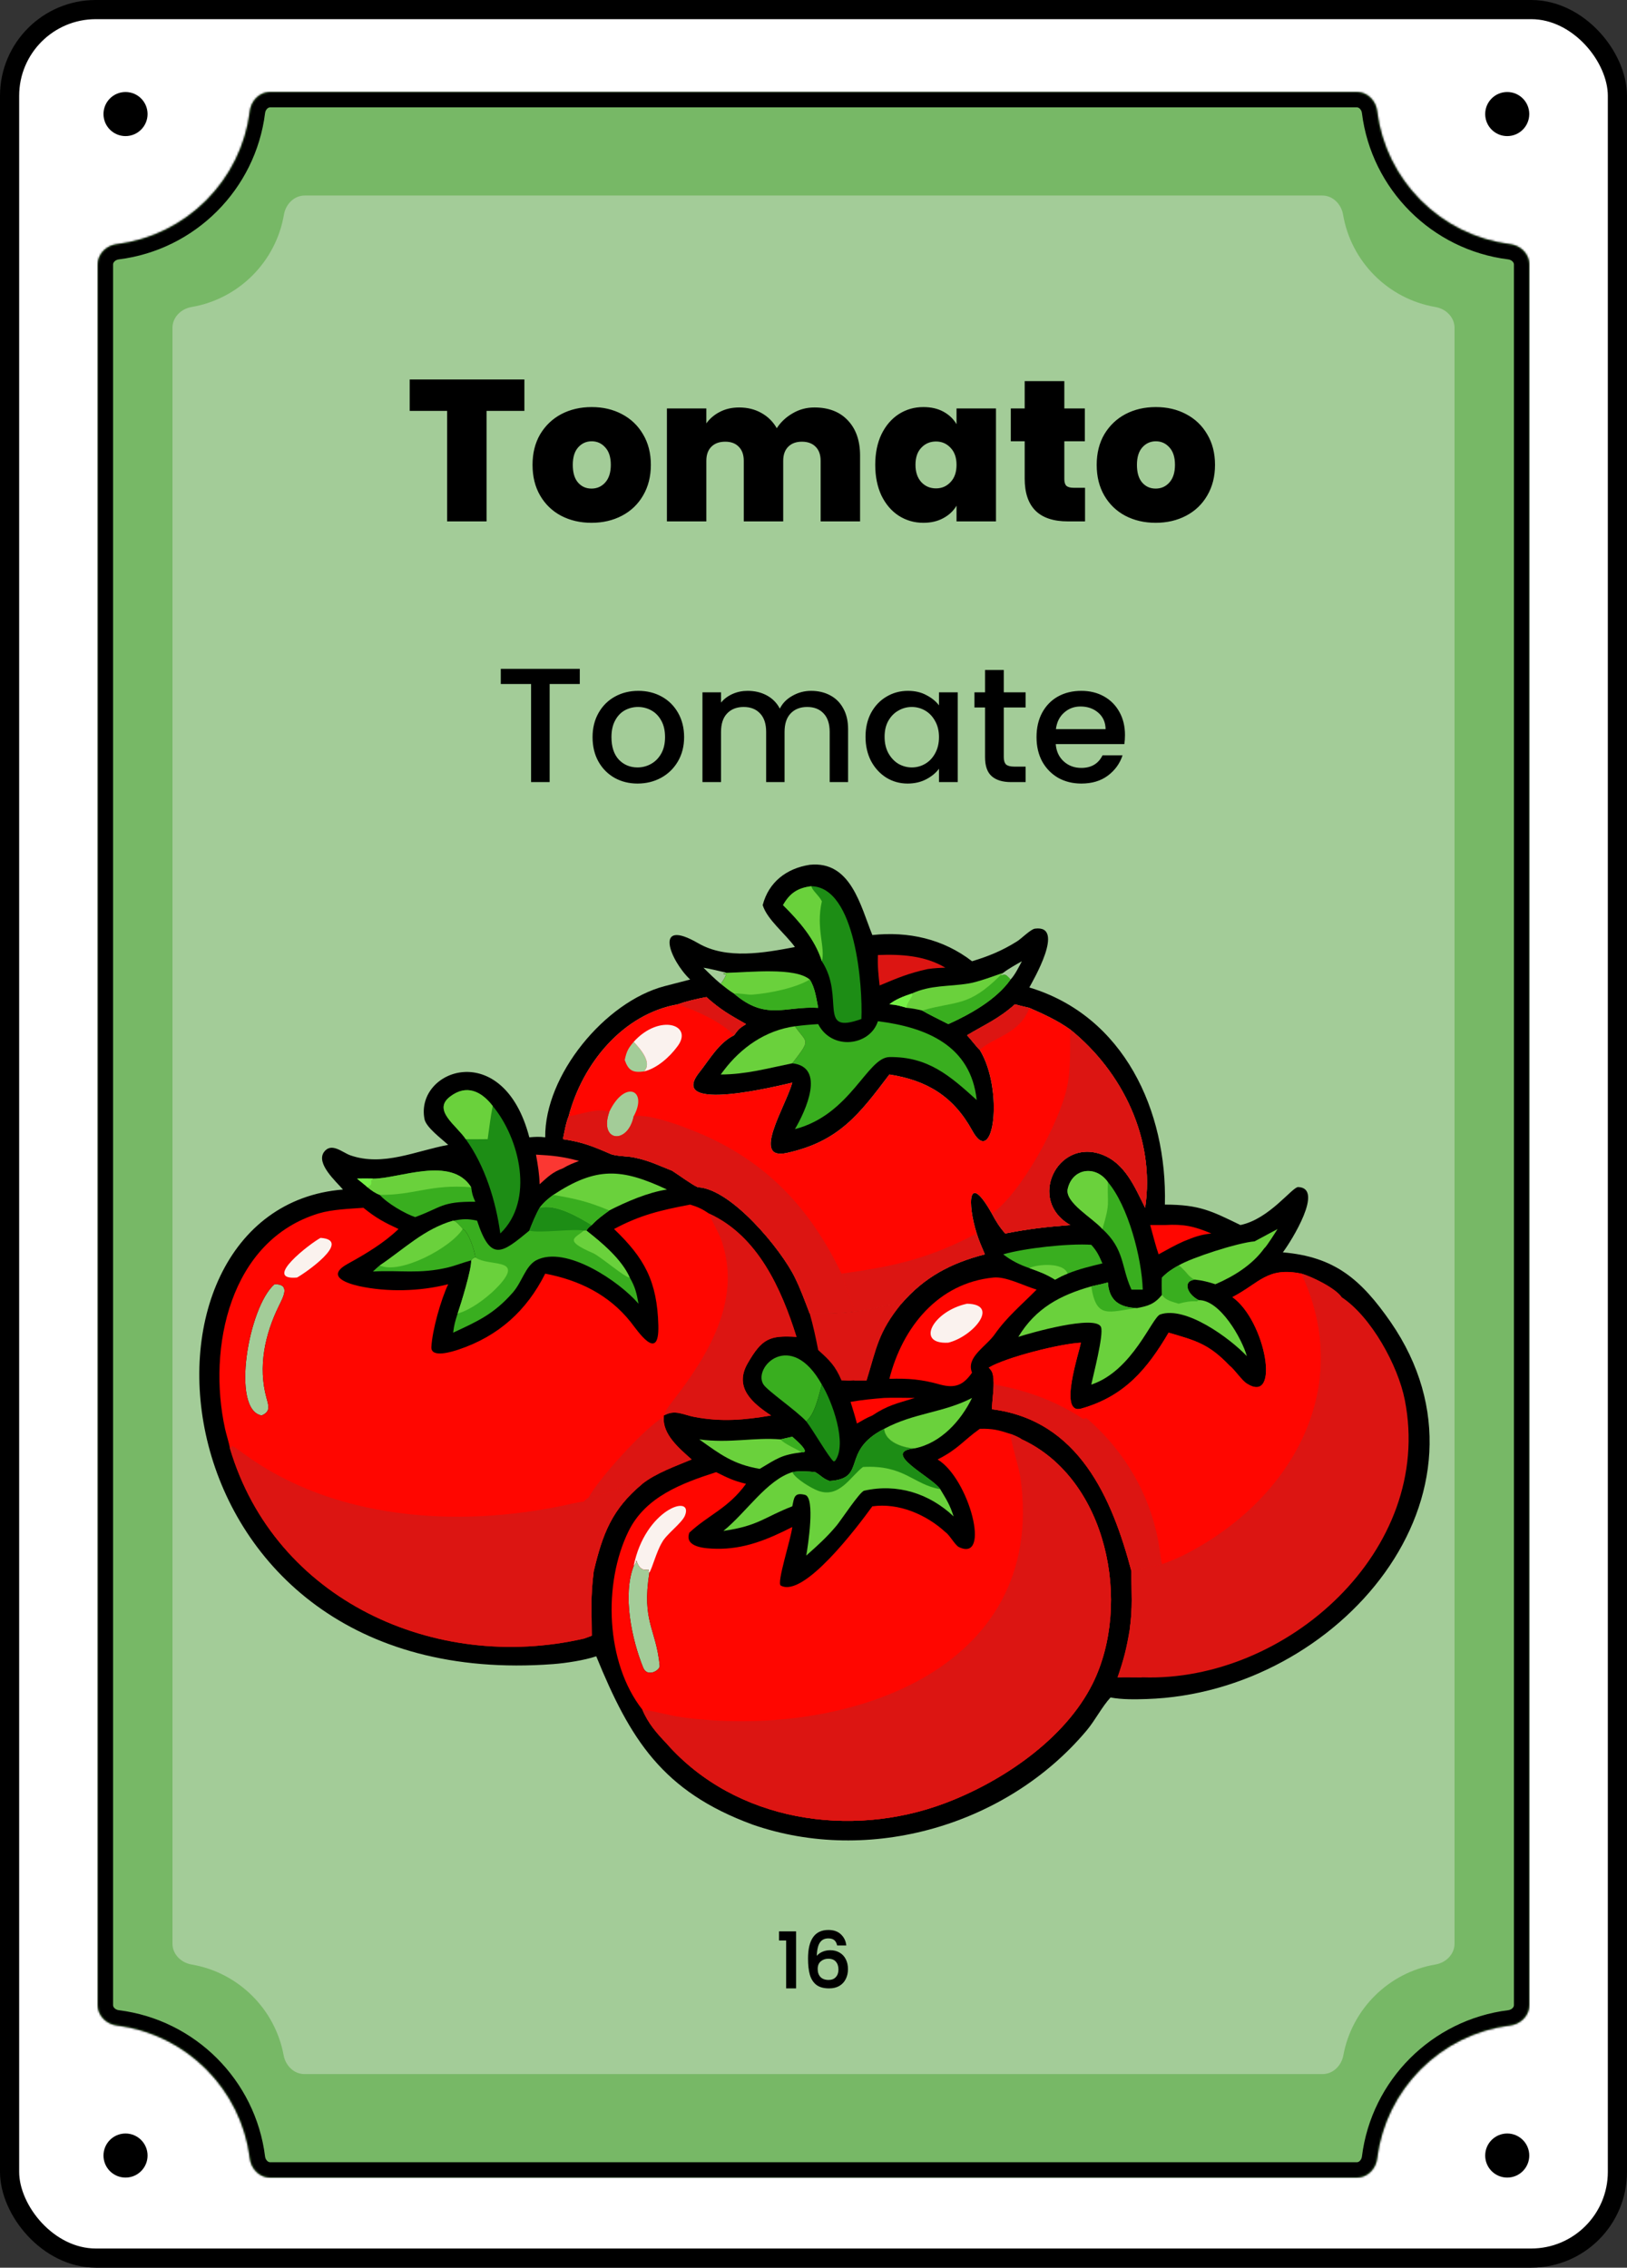 <svg width="849" height="1183" viewBox="0 0 849 1183" fill="none" xmlns="http://www.w3.org/2000/svg">
<rect x="0" y="0" width="849" height="1183" fill="#333333" stroke="none"/>
<rect x="5" y="5" width="839" height="1173" rx="45" fill="white"/>
<rect x="5" y="5" width="839" height="1173" rx="45" stroke="black" stroke-width="10"/>
<circle cx="786.5" cy="1124.5" r="11.5" fill="black"/>
<circle cx="786.5" cy="59.5" r="11.5" fill="black"/>
<path d="M77 1124.5C77 1130.85 71.851 1136 65.5 1136C59.149 1136 54 1130.85 54 1124.5C54 1118.15 59.149 1113 65.5 1113C71.851 1113 77 1118.15 77 1124.5Z" fill="black"/>
<path d="M77 59.5C77 65.851 71.851 71 65.5 71C59.149 71 54 65.851 54 59.5C54 53.149 59.149 48 65.5 48C71.851 48 77 53.149 77 59.5Z" fill="black"/>
<mask id="path-6-inside-1_97_17" fill="white">
<path d="M708 48C713.523 48 717.934 52.5 718.616 57.98C723.122 94.183 751.817 122.878 788.02 127.384C793.5 128.066 798 132.477 798 138V1046C798 1051.52 793.5 1055.93 788.02 1056.62C751.817 1061.12 723.122 1089.82 718.616 1126.02C717.934 1131.5 713.523 1136 708 1136H141C135.477 1136 131.066 1131.5 130.384 1126.02C125.878 1089.82 97.183 1061.12 60.98 1056.62C55.5 1055.93 51 1051.52 51 1046V138C51 132.477 55.5 128.066 60.98 127.384C97.183 122.878 125.878 94.183 130.384 57.98C131.066 52.5 135.477 48 141 48H708Z"/>
</mask>
<path d="M708 48C713.523 48 717.934 52.5 718.616 57.98C723.122 94.183 751.817 122.878 788.02 127.384C793.5 128.066 798 132.477 798 138V1046C798 1051.52 793.5 1055.93 788.02 1056.62C751.817 1061.12 723.122 1089.82 718.616 1126.02C717.934 1131.5 713.523 1136 708 1136H141C135.477 1136 131.066 1131.5 130.384 1126.02C125.878 1089.82 97.183 1061.12 60.98 1056.62C55.5 1055.93 51 1051.52 51 1046V138C51 132.477 55.5 128.066 60.98 127.384C97.183 122.878 125.878 94.183 130.384 57.98C131.066 52.5 135.477 48 141 48H708Z" fill="#77B866"/>
<path d="M130.384 1126.02L138.322 1125.03L130.384 1126.02ZM718.616 1126.02L710.678 1125.03L718.616 1126.02ZM788.02 1056.62L789.008 1064.56L788.02 1056.62ZM718.616 57.98L726.555 56.992L718.616 57.98ZM718.616 57.98L710.678 58.968C715.635 98.806 747.194 130.365 787.032 135.322L788.02 127.384L789.008 119.445C756.44 115.392 730.608 89.56 726.555 56.992L718.616 57.98ZM798 138H790V1046H798H806V138H798ZM788.02 1056.62L787.032 1048.68C747.194 1053.64 715.635 1085.19 710.678 1125.03L718.616 1126.02L726.555 1127.01C730.608 1094.44 756.44 1068.61 789.008 1064.56L788.02 1056.62ZM708 1136V1128H141V1136V1144H708V1136ZM130.384 1126.02L138.322 1125.03C133.365 1085.19 101.806 1053.64 61.968 1048.68L60.98 1056.62L59.992 1064.56C92.56 1068.61 118.392 1094.44 122.445 1127.01L130.384 1126.02ZM51 1046H59V138H51H43V1046H51ZM60.98 127.384L61.968 135.322C101.806 130.365 133.365 98.806 138.322 58.968L130.384 57.98L122.445 56.992C118.392 89.56 92.56 115.392 59.992 119.445L60.98 127.384ZM141 48V56H708V48V40H141V48ZM130.384 57.98L138.322 58.968C138.438 58.039 138.872 57.231 139.427 56.696C139.954 56.189 140.494 56 141 56V48V40C130.84 40 123.547 48.133 122.445 56.992L130.384 57.98ZM51 138H59C59 137.494 59.189 136.954 59.696 136.427C60.231 135.872 61.039 135.438 61.968 135.322L60.98 127.384L59.992 119.445C51.133 120.547 43 127.84 43 138H51ZM60.98 1056.62L61.968 1048.68C61.039 1048.56 60.231 1048.13 59.696 1047.57C59.189 1047.05 59 1046.51 59 1046H51H43C43 1056.16 51.133 1063.45 59.992 1064.56L60.98 1056.62ZM141 1136V1128C140.494 1128 139.954 1127.81 139.427 1127.3C138.872 1126.77 138.438 1125.96 138.322 1125.03L130.384 1126.02L122.445 1127.01C123.547 1135.87 130.84 1144 141 1144V1136ZM718.616 1126.02L710.678 1125.03C710.562 1125.96 710.128 1126.77 709.573 1127.3C709.046 1127.81 708.506 1128 708 1128V1136V1144C718.16 1144 725.453 1135.87 726.555 1127.01L718.616 1126.02ZM798 1046H790C790 1046.51 789.811 1047.05 789.304 1047.57C788.769 1048.13 787.961 1048.56 787.032 1048.68L788.02 1056.62L789.008 1064.56C797.867 1063.45 806 1056.16 806 1046H798ZM788.02 127.384L787.032 135.322C787.961 135.438 788.769 135.872 789.304 136.427C789.811 136.954 790 137.494 790 138H798H806C806 127.84 797.867 120.547 789.008 119.445L788.02 127.384ZM718.616 57.98L726.555 56.992C725.453 48.133 718.16 40 708 40V48V56C708.506 56 709.046 56.189 709.573 56.696C710.128 57.231 710.562 58.039 710.678 58.968L718.616 57.98Z" fill="black" mask="url(#path-6-inside-1_97_17)"/>
<path d="M690 102C695.523 102 699.911 106.512 700.837 111.957C705.019 136.563 724.437 155.981 749.043 160.163C754.488 161.089 759 165.477 759 171V1014C759 1019.52 754.488 1023.91 749.043 1024.84C724.711 1028.97 705.454 1048 700.984 1072.22C699.993 1077.59 695.633 1082 690.175 1082H158.825C153.367 1082 149.007 1077.59 148.016 1072.22C143.546 1048 124.288 1028.97 99.957 1024.84C94.512 1023.91 90 1019.52 90 1014V171C90 165.477 94.512 161.089 99.957 160.163C124.563 155.981 143.981 136.563 148.163 111.957C149.089 106.512 153.477 102 159 102H690Z" fill="#A3CC98"/>
<path d="M302.54 348.925V356.83H286.815V408H277.125V356.83H261.315V348.925H302.54ZM332.669 408.765C328.249 408.765 324.254 407.773 320.684 405.79C317.114 403.75 314.309 400.917 312.269 397.29C310.229 393.607 309.209 389.357 309.209 384.54C309.209 379.78 310.257 375.558 312.354 371.875C314.45 368.192 317.312 365.358 320.939 363.375C324.565 361.392 328.617 360.4 333.094 360.4C337.57 360.4 341.622 361.392 345.249 363.375C348.875 365.358 351.737 368.192 353.834 371.875C355.93 375.558 356.979 379.78 356.979 384.54C356.979 389.3 355.902 393.522 353.749 397.205C351.595 400.888 348.649 403.75 344.909 405.79C341.225 407.773 337.145 408.765 332.669 408.765ZM332.669 400.35C335.162 400.35 337.485 399.755 339.639 398.565C341.849 397.375 343.634 395.59 344.994 393.21C346.354 390.83 347.034 387.94 347.034 384.54C347.034 381.14 346.382 378.278 345.079 375.955C343.775 373.575 342.047 371.79 339.894 370.6C337.74 369.41 335.417 368.815 332.924 368.815C330.43 368.815 328.107 369.41 325.954 370.6C323.857 371.79 322.185 373.575 320.939 375.955C319.692 378.278 319.069 381.14 319.069 384.54C319.069 389.583 320.344 393.493 322.894 396.27C325.5 398.99 328.759 400.35 332.669 400.35ZM423.253 360.4C426.936 360.4 430.223 361.165 433.113 362.695C436.059 364.225 438.354 366.492 439.998 369.495C441.698 372.498 442.548 376.125 442.548 380.375V408H432.943V381.82C432.943 377.627 431.894 374.425 429.798 372.215C427.701 369.948 424.839 368.815 421.213 368.815C417.586 368.815 414.696 369.948 412.543 372.215C410.446 374.425 409.398 377.627 409.398 381.82V408H399.793V381.82C399.793 377.627 398.744 374.425 396.648 372.215C394.551 369.948 391.689 368.815 388.063 368.815C384.436 368.815 381.546 369.948 379.393 372.215C377.296 374.425 376.248 377.627 376.248 381.82V408H366.558V361.165H376.248V366.52C377.834 364.593 379.846 363.092 382.283 362.015C384.719 360.938 387.326 360.4 390.103 360.4C393.843 360.4 397.186 361.193 400.133 362.78C403.079 364.367 405.346 366.662 406.933 369.665C408.349 366.832 410.559 364.593 413.563 362.95C416.566 361.25 419.796 360.4 423.253 360.4ZM451.648 384.37C451.648 379.667 452.611 375.502 454.538 371.875C456.521 368.248 459.185 365.443 462.528 363.46C465.928 361.42 469.668 360.4 473.748 360.4C477.431 360.4 480.633 361.137 483.353 362.61C486.13 364.027 488.34 365.812 489.983 367.965V361.165H499.758V408H489.983V401.03C488.34 403.24 486.101 405.082 483.268 406.555C480.435 408.028 477.205 408.765 473.578 408.765C469.555 408.765 465.871 407.745 462.528 405.705C459.185 403.608 456.521 400.718 454.538 397.035C452.611 393.295 451.648 389.073 451.648 384.37ZM489.983 384.54C489.983 381.31 489.303 378.505 487.943 376.125C486.64 373.745 484.911 371.932 482.758 370.685C480.605 369.438 478.281 368.815 475.788 368.815C473.295 368.815 470.971 369.438 468.818 370.685C466.665 371.875 464.908 373.66 463.548 376.04C462.245 378.363 461.593 381.14 461.593 384.37C461.593 387.6 462.245 390.433 463.548 392.87C464.908 395.307 466.665 397.177 468.818 398.48C471.028 399.727 473.351 400.35 475.788 400.35C478.281 400.35 480.605 399.727 482.758 398.48C484.911 397.233 486.64 395.42 487.943 393.04C489.303 390.603 489.983 387.77 489.983 384.54ZM523.79 369.07V394.995C523.79 396.752 524.187 398.027 524.98 398.82C525.83 399.557 527.247 399.925 529.23 399.925H535.18V408H527.53C523.167 408 519.824 406.98 517.5 404.94C515.177 402.9 514.015 399.585 514.015 394.995V369.07H508.49V361.165H514.015V349.52H523.79V361.165H535.18V369.07H523.79ZM587.036 383.435C587.036 385.192 586.923 386.778 586.696 388.195H550.911C551.195 391.935 552.583 394.938 555.076 397.205C557.57 399.472 560.63 400.605 564.256 400.605C569.47 400.605 573.153 398.423 575.306 394.06H585.761C584.345 398.367 581.766 401.908 578.026 404.685C574.343 407.405 569.753 408.765 564.256 408.765C559.78 408.765 555.756 407.773 552.186 405.79C548.673 403.75 545.896 400.917 543.856 397.29C541.873 393.607 540.881 389.357 540.881 384.54C540.881 379.723 541.845 375.502 543.771 371.875C545.755 368.192 548.503 365.358 552.016 363.375C555.586 361.392 559.666 360.4 564.256 360.4C568.676 360.4 572.615 361.363 576.071 363.29C579.528 365.217 582.22 367.937 584.146 371.45C586.073 374.907 587.036 378.902 587.036 383.435ZM576.921 380.375C576.865 376.805 575.59 373.943 573.096 371.79C570.603 369.637 567.515 368.56 563.831 368.56C560.488 368.56 557.626 369.637 555.246 371.79C552.866 373.887 551.45 376.748 550.996 380.375H576.921Z" fill="black"/>
<mask id="path-10-outside-2_97_17" maskUnits="userSpaceOnUse" x="406" y="1006" width="37" height="32" fill="black">
<rect fill="white" x="406" y="1006" width="37" height="32"/>
<path d="M406.8 1012V1007.84H415.12V1037H410.52V1012H406.8ZM437.064 1014.6C436.771 1013.37 436.238 1012.45 435.464 1011.84C434.691 1011.23 433.611 1010.92 432.224 1010.92C430.118 1010.92 428.544 1011.73 427.504 1013.36C426.464 1014.96 425.918 1017.63 425.864 1021.36C426.558 1020.19 427.571 1019.28 428.904 1018.64C430.238 1018 431.678 1017.68 433.224 1017.68C434.984 1017.68 436.531 1018.07 437.864 1018.84C439.224 1019.59 440.278 1020.68 441.024 1022.12C441.798 1023.56 442.184 1025.28 442.184 1027.28C442.184 1029.15 441.811 1030.81 441.064 1032.28C440.344 1033.75 439.264 1034.91 437.824 1035.76C436.384 1036.59 434.651 1037 432.624 1037C429.878 1037 427.718 1036.4 426.144 1035.2C424.598 1033.97 423.504 1032.25 422.864 1030.04C422.251 1027.83 421.944 1025.07 421.944 1021.76C421.944 1012 425.384 1007.12 432.264 1007.12C434.931 1007.12 437.024 1007.84 438.544 1009.28C440.091 1010.72 440.998 1012.49 441.264 1014.6H437.064ZM432.224 1021.52C430.598 1021.52 429.211 1022.01 428.064 1023C426.944 1023.96 426.384 1025.36 426.384 1027.2C426.384 1029.04 426.904 1030.51 427.944 1031.6C429.011 1032.67 430.491 1033.2 432.384 1033.2C434.064 1033.2 435.384 1032.68 436.344 1031.64C437.331 1030.6 437.824 1029.21 437.824 1027.48C437.824 1025.67 437.344 1024.23 436.384 1023.16C435.451 1022.07 434.064 1021.52 432.224 1021.52Z"/>
</mask>
<path d="M406.8 1012V1007.84H415.12V1037H410.52V1012H406.8ZM437.064 1014.6C436.771 1013.37 436.238 1012.45 435.464 1011.84C434.691 1011.23 433.611 1010.92 432.224 1010.92C430.118 1010.92 428.544 1011.73 427.504 1013.36C426.464 1014.96 425.918 1017.63 425.864 1021.36C426.558 1020.19 427.571 1019.28 428.904 1018.64C430.238 1018 431.678 1017.68 433.224 1017.68C434.984 1017.68 436.531 1018.07 437.864 1018.84C439.224 1019.59 440.278 1020.68 441.024 1022.12C441.798 1023.56 442.184 1025.28 442.184 1027.28C442.184 1029.15 441.811 1030.81 441.064 1032.28C440.344 1033.75 439.264 1034.91 437.824 1035.76C436.384 1036.59 434.651 1037 432.624 1037C429.878 1037 427.718 1036.4 426.144 1035.2C424.598 1033.97 423.504 1032.25 422.864 1030.04C422.251 1027.83 421.944 1025.07 421.944 1021.76C421.944 1012 425.384 1007.12 432.264 1007.12C434.931 1007.12 437.024 1007.84 438.544 1009.28C440.091 1010.72 440.998 1012.49 441.264 1014.6H437.064ZM432.224 1021.52C430.598 1021.52 429.211 1022.01 428.064 1023C426.944 1023.96 426.384 1025.36 426.384 1027.2C426.384 1029.04 426.904 1030.51 427.944 1031.6C429.011 1032.67 430.491 1033.2 432.384 1033.2C434.064 1033.2 435.384 1032.68 436.344 1031.64C437.331 1030.6 437.824 1029.21 437.824 1027.48C437.824 1025.67 437.344 1024.23 436.384 1023.16C435.451 1022.07 434.064 1021.52 432.224 1021.52Z" fill="black"/>
<path d="M406.8 1012H406.5V1012.3H406.8V1012ZM406.8 1007.84V1007.54H406.5V1007.84H406.8ZM415.12 1007.84H415.42V1007.54H415.12V1007.84ZM415.12 1037V1037.3H415.42V1037H415.12ZM410.52 1037H410.22V1037.3H410.52V1037ZM410.52 1012H410.82V1011.7H410.52V1012ZM406.8 1012H407.1V1007.84H406.8H406.5V1012H406.8ZM406.8 1007.84V1008.14H415.12V1007.84V1007.54H406.8V1007.84ZM415.12 1007.84H414.82V1037H415.12H415.42V1007.84H415.12ZM415.12 1037V1036.7H410.52V1037V1037.3H415.12V1037ZM410.52 1037H410.82V1012H410.52H410.22V1037H410.52ZM410.52 1012V1011.7H406.8V1012V1012.3H410.52V1012ZM437.064 1014.6L436.773 1014.67L436.828 1014.9H437.064V1014.6ZM435.464 1011.84L435.651 1011.6L435.464 1011.84ZM427.504 1013.36L427.756 1013.52L427.757 1013.52L427.504 1013.36ZM425.864 1021.36L425.564 1021.36L425.548 1022.48L426.123 1021.51L425.864 1021.36ZM437.864 1018.84L437.714 1019.1L437.72 1019.1L437.864 1018.84ZM441.024 1022.12L440.758 1022.26L440.76 1022.26L441.024 1022.12ZM441.064 1032.28L440.797 1032.14L440.795 1032.15L441.064 1032.28ZM437.824 1035.76L437.974 1036.02L437.977 1036.02L437.824 1035.76ZM426.144 1035.2L425.958 1035.44L425.962 1035.44L426.144 1035.2ZM422.864 1030.04L422.575 1030.12L422.576 1030.12L422.864 1030.04ZM438.544 1009.28L438.338 1009.5L438.34 1009.5L438.544 1009.28ZM441.264 1014.6V1014.9H441.605L441.562 1014.56L441.264 1014.6ZM428.064 1023L428.26 1023.23L428.26 1023.23L428.064 1023ZM427.944 1031.6L427.727 1031.81L427.732 1031.81L427.944 1031.6ZM436.344 1031.64L436.127 1031.43L436.124 1031.44L436.344 1031.64ZM436.384 1023.16L436.156 1023.35L436.161 1023.36L436.384 1023.16ZM437.064 1014.6L437.356 1014.53C437.052 1013.26 436.49 1012.27 435.651 1011.6L435.464 1011.84L435.278 1012.08C435.986 1012.64 436.49 1013.49 436.773 1014.67L437.064 1014.6ZM435.464 1011.84L435.651 1011.6C434.807 1010.94 433.652 1010.62 432.224 1010.62V1010.92V1011.22C433.57 1011.22 434.575 1011.52 435.278 1012.08L435.464 1011.84ZM432.224 1010.92V1010.62C430.026 1010.62 428.352 1011.48 427.252 1013.2L427.504 1013.36L427.757 1013.52C428.736 1011.99 430.209 1011.22 432.224 1011.22V1010.92ZM427.504 1013.36L427.253 1013.2C426.164 1014.87 425.618 1017.61 425.564 1021.36L425.864 1021.36L426.164 1021.36C426.218 1017.64 426.764 1015.05 427.756 1013.52L427.504 1013.36ZM425.864 1021.36L426.123 1021.51C426.783 1020.39 427.75 1019.53 429.034 1018.91L428.904 1018.64L428.775 1018.37C427.392 1019.03 426.332 1019.98 425.606 1021.21L425.864 1021.36ZM428.904 1018.64L429.034 1018.91C430.325 1018.29 431.721 1017.98 433.224 1017.98V1017.68V1017.38C431.635 1017.38 430.15 1017.71 428.775 1018.37L428.904 1018.64ZM433.224 1017.68V1017.98C434.939 1017.98 436.432 1018.36 437.714 1019.1L437.864 1018.84L438.015 1018.58C436.63 1017.78 435.03 1017.38 433.224 1017.38V1017.68ZM437.864 1018.84L437.72 1019.1C439.025 1019.82 440.037 1020.87 440.758 1022.26L441.024 1022.12L441.291 1021.98C440.518 1020.49 439.423 1019.35 438.009 1018.58L437.864 1018.84ZM441.024 1022.12L440.76 1022.26C441.505 1023.65 441.884 1025.32 441.884 1027.28H442.184H442.484C442.484 1025.24 442.09 1023.47 441.289 1021.98L441.024 1022.12ZM442.184 1027.28H441.884C441.884 1029.11 441.52 1030.72 440.797 1032.14L441.064 1032.28L441.332 1032.42C442.103 1030.9 442.484 1029.19 442.484 1027.28H442.184ZM441.064 1032.28L440.795 1032.15C440.101 1033.56 439.063 1034.68 437.671 1035.5L437.824 1035.76L437.977 1036.02C439.466 1035.14 440.587 1033.93 441.334 1032.41L441.064 1032.28ZM437.824 1035.76L437.675 1035.5C436.29 1036.3 434.61 1036.7 432.624 1036.7V1037V1037.3C434.692 1037.3 436.479 1036.88 437.974 1036.02L437.824 1035.76ZM432.624 1037V1036.7C429.918 1036.7 427.83 1036.11 426.326 1034.96L426.144 1035.2L425.962 1035.44C427.605 1036.69 429.837 1037.3 432.624 1037.3V1037ZM426.144 1035.2L426.331 1034.96C424.841 1033.78 423.778 1032.12 423.153 1029.96L422.864 1030.04L422.576 1030.12C423.231 1032.39 424.355 1034.16 425.958 1035.44L426.144 1035.2ZM422.864 1030.04L423.153 1029.96C422.55 1027.78 422.244 1025.05 422.244 1021.76H421.944H421.644C421.644 1025.08 421.952 1027.87 422.575 1030.12L422.864 1030.04ZM421.944 1021.76H422.244C422.244 1016.91 423.101 1013.32 424.77 1010.95C426.424 1008.61 428.905 1007.42 432.264 1007.42V1007.12V1006.82C428.744 1006.82 426.065 1008.07 424.279 1010.61C422.507 1013.12 421.644 1016.85 421.644 1021.76H421.944ZM432.264 1007.12V1007.42C434.876 1007.42 436.888 1008.12 438.338 1009.5L438.544 1009.28L438.751 1009.06C437.161 1007.56 434.986 1006.82 432.264 1006.82V1007.12ZM438.544 1009.28L438.34 1009.5C439.835 1010.89 440.709 1012.6 440.967 1014.64L441.264 1014.6L441.562 1014.56C441.287 1012.39 440.347 1010.55 438.749 1009.06L438.544 1009.28ZM441.264 1014.6V1014.3H437.064V1014.6V1014.9H441.264V1014.6ZM432.224 1021.52V1021.22C430.532 1021.22 429.074 1021.74 427.869 1022.77L428.064 1023L428.26 1023.23C429.348 1022.29 430.664 1021.82 432.224 1021.82V1021.52ZM428.064 1023L427.869 1022.77C426.667 1023.8 426.084 1025.3 426.084 1027.2H426.384H426.684C426.684 1025.42 427.222 1024.12 428.26 1023.23L428.064 1023ZM426.384 1027.2H426.084C426.084 1029.1 426.623 1030.65 427.727 1031.81L427.944 1031.6L428.162 1031.39C427.186 1030.37 426.684 1028.98 426.684 1027.2H426.384ZM427.944 1031.6L427.732 1031.81C428.869 1032.95 430.433 1033.5 432.384 1033.5V1033.2V1032.9C430.549 1032.9 429.153 1032.38 428.157 1031.39L427.944 1031.6ZM432.384 1033.2V1033.5C434.131 1033.5 435.537 1032.96 436.565 1031.84L436.344 1031.64L436.124 1031.44C435.231 1032.4 433.998 1032.9 432.384 1032.9V1033.2ZM436.344 1031.64L436.562 1031.85C437.612 1030.74 438.124 1029.27 438.124 1027.48H437.824H437.524C437.524 1029.15 437.05 1030.46 436.127 1031.43L436.344 1031.64ZM437.824 1027.48H438.124C438.124 1025.61 437.629 1024.09 436.607 1022.96L436.384 1023.16L436.161 1023.36C437.06 1024.36 437.524 1025.72 437.524 1027.48H437.824ZM436.384 1023.16L436.613 1022.97C435.607 1021.79 434.126 1021.22 432.224 1021.22V1021.52V1021.82C434.003 1021.82 435.295 1022.35 436.156 1023.35L436.384 1023.16Z" fill="black" mask="url(#path-10-outside-2_97_17)"/>
<path d="M273.635 197.975V214.355H253.895V272H233.315V214.355H213.785V197.975H273.635ZM308.654 272.735C302.774 272.735 297.489 271.51 292.799 269.06C288.179 266.61 284.539 263.11 281.879 258.56C279.219 254.01 277.889 248.655 277.889 242.495C277.889 236.405 279.219 231.085 281.879 226.535C284.609 221.985 288.284 218.485 292.904 216.035C297.594 213.585 302.879 212.36 308.759 212.36C314.639 212.36 319.889 213.585 324.509 216.035C329.199 218.485 332.874 221.985 335.534 226.535C338.264 231.085 339.629 236.405 339.629 242.495C339.629 248.585 338.264 253.94 335.534 258.56C332.874 263.11 329.199 266.61 324.509 269.06C319.819 271.51 314.534 272.735 308.654 272.735ZM308.654 254.885C311.524 254.885 313.904 253.835 315.794 251.735C317.754 249.565 318.734 246.485 318.734 242.495C318.734 238.505 317.754 235.46 315.794 233.36C313.904 231.26 311.559 230.21 308.759 230.21C305.959 230.21 303.614 231.26 301.724 233.36C299.834 235.46 298.889 238.505 298.889 242.495C298.889 246.555 299.799 249.635 301.619 251.735C303.439 253.835 305.784 254.885 308.654 254.885ZM424.967 212.57C432.387 212.57 438.197 214.81 442.397 219.29C446.667 223.77 448.802 229.895 448.802 237.665V272H428.222V240.395C428.222 237.245 427.347 234.795 425.597 233.045C423.847 231.295 421.467 230.42 418.457 230.42C415.447 230.42 413.067 231.295 411.317 233.045C409.567 234.795 408.692 237.245 408.692 240.395V272H388.112V240.395C388.112 237.245 387.237 234.795 385.487 233.045C383.807 231.295 381.462 230.42 378.452 230.42C375.372 230.42 372.957 231.295 371.207 233.045C369.457 234.795 368.582 237.245 368.582 240.395V272H348.002V213.095H368.582V220.865C370.402 218.345 372.747 216.35 375.617 214.88C378.557 213.34 381.917 212.57 385.697 212.57C390.037 212.57 393.887 213.515 397.247 215.405C400.677 217.295 403.372 219.955 405.332 223.385C407.432 220.165 410.197 217.575 413.627 215.615C417.057 213.585 420.837 212.57 424.967 212.57ZM456.717 242.495C456.717 236.405 457.802 231.085 459.972 226.535C462.212 221.985 465.222 218.485 469.002 216.035C472.852 213.585 477.122 212.36 481.812 212.36C485.872 212.36 489.372 213.165 492.312 214.775C495.252 216.385 497.527 218.555 499.137 221.285V213.095H519.717V272H499.137V263.81C497.527 266.54 495.217 268.71 492.207 270.32C489.267 271.93 485.802 272.735 481.812 272.735C477.122 272.735 472.852 271.51 469.002 269.06C465.222 266.61 462.212 263.11 459.972 258.56C457.802 253.94 456.717 248.585 456.717 242.495ZM499.137 242.495C499.137 238.715 498.087 235.74 495.987 233.57C493.957 231.4 491.437 230.315 488.427 230.315C485.347 230.315 482.792 231.4 480.762 233.57C478.732 235.67 477.717 238.645 477.717 242.495C477.717 246.275 478.732 249.285 480.762 251.525C482.792 253.695 485.347 254.78 488.427 254.78C491.437 254.78 493.957 253.695 495.987 251.525C498.087 249.355 499.137 246.345 499.137 242.495ZM566.199 254.465V272H557.274C542.224 272 534.699 264.545 534.699 249.635V230.21H527.454V213.095H534.699V198.815H555.384V213.095H566.094V230.21H555.384V249.95C555.384 251.56 555.734 252.715 556.434 253.415C557.204 254.115 558.464 254.465 560.214 254.465H566.199ZM603.044 272.735C597.164 272.735 591.879 271.51 587.189 269.06C582.569 266.61 578.929 263.11 576.269 258.56C573.609 254.01 572.279 248.655 572.279 242.495C572.279 236.405 573.609 231.085 576.269 226.535C578.999 221.985 582.674 218.485 587.294 216.035C591.984 213.585 597.269 212.36 603.149 212.36C609.029 212.36 614.279 213.585 618.899 216.035C623.589 218.485 627.264 221.985 629.924 226.535C632.654 231.085 634.019 236.405 634.019 242.495C634.019 248.585 632.654 253.94 629.924 258.56C627.264 263.11 623.589 266.61 618.899 269.06C614.209 271.51 608.924 272.735 603.044 272.735ZM603.044 254.885C605.914 254.885 608.294 253.835 610.184 251.735C612.144 249.565 613.124 246.485 613.124 242.495C613.124 238.505 612.144 235.46 610.184 233.36C608.294 231.26 605.949 230.21 603.149 230.21C600.349 230.21 598.004 231.26 596.114 233.36C594.224 235.46 593.279 238.505 593.279 242.495C593.279 246.555 594.189 249.635 596.009 251.735C597.829 253.835 600.174 254.885 603.044 254.885Z" fill="black"/>
<path d="M422.525 451.146C443.975 448.925 449.014 472.492 455.2 487.79C474.007 485.782 492.123 489.795 507.232 501.464C515.924 498.817 522.723 496.067 530.537 491.2C532.778 489.905 537.755 484.758 540.058 484.455C556.364 482.311 538.644 512.225 537.123 515.142C586.499 529.985 609.142 579.523 607.855 628.415C626.036 628.435 632.185 631.776 647.275 639.07C662.404 635.977 674.326 619.162 677.437 619.27C691.065 619.743 673.99 647.262 669.418 653.329C696.453 655.62 710.201 667.394 725.727 689.765C787.129 779.023 698.737 883.151 598.425 886.347C592.313 886.541 585.444 886.672 579.492 885.535C574.94 890.483 571.502 897.431 567.001 902.789C525.41 952.303 453.656 973.064 392.679 951.839C345.597 934.547 328.77 907.23 311.134 864.05C305.051 866.123 295.275 867.628 288.652 868.127C76.924 884.106 57.214 630.363 178.968 620.554C175.222 616.22 164.887 607.058 169.013 601.054C172.916 595.672 178.619 601.258 182.875 602.73C200.02 608.658 216.962 600.369 233.883 597.25C230.375 594.038 222.341 588.099 221.509 583.813C216.483 557.903 262.614 541.122 276.209 593.316C279.267 593.046 281.477 592.919 284.508 593.316C284.131 560.987 315.623 522.633 346.775 514.458C351.263 513.28 355.682 512.165 360.135 511C349.486 500.877 340.861 478.451 364.329 492.064C379.218 500.701 398.763 497.08 414.808 494.053C409.89 487.179 400.324 479.773 397.987 472.181C401.124 460.11 410.448 453.024 422.525 451.146ZM136.522 738.424C141.164 736.456 140.282 733.701 139.061 729.29C134.559 713.014 138.226 696.078 145.551 681.216C147.82 676.562 151.666 669.744 143.224 669.962C129.629 681.748 120.363 735.493 136.522 738.424ZM338.854 820.425L338.272 819.944C339.848 816.621 334.678 822.458 332.086 813.987C331.768 815.561 331.71 815.687 330.674 816.915C324.771 832.167 329.637 855.19 335.626 869.987C337.774 875.295 344.483 871.352 344.246 868.968C342.285 849.276 334.81 846.112 338.854 820.425ZM464.092 560.551C448.562 581.042 437.926 595.507 410.543 601.48C391.767 605.575 409.978 577.24 413.429 564.796C407.317 566.166 347.727 581.157 364.876 559.498C370.293 552.658 375.031 544.042 383.055 540.071C385.501 536.686 385.88 536.431 389.285 534.257C380.692 529.346 376.06 526.834 368.602 520.153C363.99 520.987 358.073 522.344 353.761 523.926C324.892 529.017 303.938 554.915 296.728 582.325C295.41 585.339 294.425 590.936 293.755 594.273C303.746 595.728 309.399 597.977 318.532 601.973C321.617 603.324 328.502 603.056 331.942 604.077C338.845 605.518 344.39 608.259 350.772 610.756C354.036 612.83 361.315 618.168 364.18 619.364C381.521 620.072 407.716 651.843 414.808 666.469C417.584 671.954 420.277 679.357 422.525 685.225C428.846 685.303 439.402 685.17 445.597 684.219C453.361 683.821 461.781 680.378 470.356 680.123C482.388 666.176 496.254 658.896 513.916 654.362C512.252 650.5 510.939 647.492 509.652 643.479C504.785 627.854 504.921 610.638 517.607 633.154C519.653 637.027 521.633 640.219 524.558 643.479C537.081 641.034 545.6 640.1 558.489 639.07C535.956 626.37 551.52 593.845 574.713 602.197C587.08 606.65 592.137 619.29 597.553 630.078C602.918 594.473 585.909 559.236 558.489 537.098C551.735 532.279 544.654 529.063 537.123 525.776C534.767 525.209 531.9 524.597 529.616 523.926C521.039 531.586 513.941 534.468 504.617 540.071C506.404 541.894 509.818 546.483 511.277 547.74C523.904 568.286 518.587 610.343 507.347 589.822C497.529 571.897 483.633 563.565 464.092 560.551ZM376.078 513.241C376.964 512.168 378.53 509.836 378.833 508.505L377.314 507.98L379.242 507.492C375.519 506.637 370.78 505.41 367.085 504.827C369.688 507.48 373.178 510.844 376.078 513.241ZM521.902 508.946C524.869 508.214 524.696 508.291 526.99 510.559L526.667 510.8L527.325 511C529.479 508.826 531.762 504.272 533.231 501.464C530.248 503.138 526.18 505.418 523.492 507.492L521.902 508.946Z" fill="black"/>
<path d="M360.135 628.415C364.38 629.709 366.44 630.702 370.097 633.155C395.471 644.76 407.772 672.373 415.63 697.431C401.5 696.529 397.602 698.354 390.158 711.206C382.84 723.841 392.654 732.019 402.37 738.424C388.468 740.832 376.304 741.858 362.33 739.191C356.857 738.147 352.577 735.431 347.301 737.994L346.404 738.424V739.105C345.506 748.264 354.673 755.786 360.91 761.37C352.518 764.881 342.191 768.535 335.2 774.079C319.275 787.295 314.461 800.118 309.805 819.714C308.057 833.856 308.8 839.502 308.799 853.316L304.614 854.851C227.017 872.595 143.415 834.721 119.98 755.567C119.465 752.392 118.181 748.773 117.438 745.391C108.154 703.146 119.874 646.971 166.441 632.974C173.215 630.94 182.444 630.598 189.634 630.078C196.128 635.367 200.45 637.666 207.952 641.149C200.441 648.405 190.696 654.233 181.617 659.215C170.395 665.374 179.363 669.104 187.372 670.94C202.286 674.153 219.124 673.695 233.883 669.962C230.137 677.772 225.544 693.918 225.1 702.738C224.797 708.762 236.322 705.032 239.367 704.009C260.04 697.059 274.744 683.868 284.508 664.436C302.089 667.78 317.747 675.393 329.087 689.65C332.556 694.009 344.057 711.433 343.534 691.459C342.929 668.32 336.251 656.317 320.421 641.149C334.284 633.74 344.859 631.331 360.135 628.415ZM136.522 738.424C141.164 736.456 140.282 733.702 139.061 729.29C134.559 713.014 138.227 696.078 145.551 681.216C147.82 676.562 151.666 669.744 143.224 669.962C129.629 681.748 120.363 735.494 136.522 738.424Z" fill="#FF0600"/>
<path d="M119.98 755.566L121.072 754.309C122.042 754.431 126.28 757.711 127.361 758.501C174.201 792.762 238.262 797.005 293.511 785.51C296.587 784.869 301.532 783.603 304.615 783.392C305.367 782.569 306.293 781.92 307.18 781.22C316.04 779.558 326.392 773.662 335.2 774.079C319.275 787.295 314.462 800.118 309.806 819.713C308.058 833.855 308.801 839.501 308.799 853.316L304.615 854.85C227.017 872.595 143.416 834.721 119.98 755.566Z" fill="#DC1512"/>
<path d="M307.18 781.22C316.04 779.559 326.392 773.662 335.2 774.079C319.275 787.295 314.462 800.118 309.806 819.714C306.629 820.41 300.95 822.018 297.804 823.105C296.613 807.415 299.386 797.715 304.615 783.393C305.367 782.569 306.293 781.921 307.18 781.22Z" fill="#DC1512"/>
<path d="M297.804 823.105C300.95 822.018 306.629 820.41 309.806 819.714C308.058 833.856 308.8 839.502 308.799 853.316L304.614 854.85C301.632 845.188 298.038 833.292 297.804 823.105Z" fill="#DC1512"/>
<path d="M370.097 633.155C395.47 644.76 407.772 672.373 415.63 697.431C401.5 696.529 397.602 698.354 390.158 711.206C382.84 723.841 392.654 732.019 402.37 738.424C388.468 740.832 376.304 741.858 362.33 739.191C356.857 738.147 352.577 735.431 347.301 737.994L346.404 738.424C346.951 736.048 349.413 733.012 350.952 731.029C369.306 707.352 387.094 678.695 376.657 647.647C374.92 642.478 371.672 637.807 370.097 633.155Z" fill="#DC1512"/>
<path d="M307.18 781.22C312.024 771.879 336.331 744.817 346.404 739.104C345.506 748.263 354.673 755.786 360.91 761.37C352.518 764.881 342.191 768.535 335.2 774.079C326.392 773.662 316.04 779.558 307.18 781.22Z" fill="#DC1512"/>
<path d="M170.952 686.868C204.901 683.391 227.218 749.505 186.357 761.37C148.127 764.496 132.303 694.269 170.952 686.868Z" fill="#FF0600"/>
<path d="M170.952 697.431C191.648 696.153 210.203 734.137 186.357 750.912C160.29 752.64 149.412 705.953 170.952 697.431Z" fill="#FF0600"/>
<path d="M167.279 645.776C184.389 646.939 158.453 664.701 154.962 666.469C136.458 668.065 162.12 648.459 167.279 645.776Z" fill="#FAF2EE"/>
<path d="M511.277 745.383C517.96 745.213 520.926 745.974 527.325 748.047C529.082 748.729 531.758 749.755 533.232 750.912C577.964 771.652 590.752 836.736 570.201 878.209C555.702 907.469 522.572 929.625 492.873 940.769C443.719 959.212 383.926 950.264 348.031 909.768C342.702 904.222 338.149 899.032 335.2 891.893C315.969 867.446 314.6 825.94 328.025 798.726C336.88 780.777 355.74 773.793 373.689 767.991C379.763 770.987 382.649 772.475 389.285 774.079C380.008 786.939 369.365 790.468 359.708 799.578C356.892 807.411 368.554 807.824 373.571 807.95C388.23 808.317 400.68 803.102 413.429 796.614C412.81 802.667 405.14 825.886 407.412 827.148C419.307 833.763 447.068 797.021 455.2 785.824C468.925 783.881 483.396 790.107 493.369 799.307C495.458 800.65 498.372 806.099 500.352 807.06C517.37 815.312 505.739 771.316 489.25 761.37C499.926 756.015 502.672 751.494 511.277 745.383ZM338.854 820.425L338.272 819.944C339.849 816.621 334.679 822.458 332.086 813.987C331.768 815.561 331.71 815.687 330.675 816.915C324.771 832.167 329.638 855.19 335.626 869.987C337.775 875.295 344.483 871.352 344.247 868.968C342.285 849.276 334.811 846.112 338.854 820.425Z" fill="#FF0600"/>
<path d="M527.325 748.046C529.082 748.729 531.758 749.755 533.231 750.912C577.964 771.652 590.752 836.736 570.201 878.209C555.701 907.469 522.572 929.625 492.873 940.768C443.718 959.212 383.925 950.264 348.031 909.767C342.702 904.222 338.149 899.032 335.2 891.893C341.619 892.567 349.051 894.939 355.869 895.863C439.443 907.193 546.565 872.834 532.513 771.065C531.743 765.497 527.164 751.27 527.325 748.046Z" fill="#DC1512"/>
<path d="M533.231 750.912C577.963 771.652 590.752 836.736 570.201 878.209C555.701 907.469 522.572 929.625 492.873 940.768C443.718 959.212 383.925 950.264 348.031 909.768C351.44 908.08 359.491 915.116 363.493 916.476C433.462 940.232 523.963 918.435 551.224 843.613C560.539 816.746 557.257 785.4 541.076 761.888C538.465 758.094 535.148 755.327 533.231 750.912Z" fill="#DC1512"/>
<path d="M364.899 819.714C390.731 814.263 420.516 875.701 385.472 885.535C349.786 884.103 332.977 819.677 364.899 819.714Z" fill="#FF0600"/>
<path d="M364.18 829.318C382.082 827.688 399.775 866.013 385.472 875.043C368.442 875.145 348.316 839.104 364.18 829.318Z" fill="#FF0600"/>
<path d="M330.674 816.915C336.573 787.203 361.974 779.09 357.451 790.576C355.864 794.61 347.717 800.306 345.456 804.659C342.553 809.448 340.359 818.069 338.854 820.425L338.271 819.944C339.848 816.621 334.678 822.458 332.086 813.987C331.767 815.561 331.71 815.687 330.674 816.915Z" fill="#FAF2EE"/>
<path d="M643.087 676.674C657.211 669.356 661.241 660.723 679.117 664.436C684.539 665.929 696.913 672.018 700.042 676.674C715.489 686.809 729.525 712.373 733.062 730.351C748.511 808.837 671.039 877.533 596.313 875.043C591.751 875.081 587.891 874.899 583.176 875.043C586.445 865.571 587.868 859.954 589.509 850.057C591.179 838.089 590.32 831.265 590.423 819.714C580.295 781.525 562.953 740.919 517.607 735.167C517.752 729.808 518.809 724.361 518.413 719.306C518.039 716.426 517.905 715.534 515.947 713.425C525.405 707.917 553.151 701.005 564.029 700.443C563.197 705.49 552.067 738.256 564.234 734.819C586.786 728.45 598.634 714.209 609.809 695.222C624.11 699.385 630.778 701.118 641.535 712.35C644.346 714.541 647.86 720.023 650.621 721.782C668.332 733.06 660.489 689.033 643.087 676.674Z" fill="#DC1512"/>
<path d="M643.087 676.674C657.211 669.356 661.241 660.723 679.117 664.436C707.438 724.618 673.427 783.538 616.98 811.68C615.076 812.629 608.425 815.437 606.374 816.036C601.051 817.59 595.835 818.002 590.423 819.714C580.295 781.525 562.953 740.919 517.607 735.167C517.752 729.808 518.809 724.361 518.413 719.306C518.039 716.426 517.905 715.534 515.947 713.425C525.405 707.917 553.151 701.005 564.029 700.443C563.197 705.49 552.067 738.256 564.234 734.819C586.786 728.45 598.634 714.209 609.809 695.222C624.11 699.385 630.778 701.118 641.535 712.35C644.346 714.541 647.86 720.023 650.621 721.782C668.332 733.06 660.489 689.033 643.087 676.674Z" fill="#FF0600"/>
<path d="M518.413 719.306C518.547 719.87 518.941 722.302 519.45 722.394C536.068 725.399 551.191 731.004 565.379 740.314C566.558 739.52 566.828 739.655 567.886 740.583C586.884 757.228 599.924 779.46 604.488 804.363C605.127 807.861 605.511 812.747 606.374 816.035C601.051 817.589 595.835 818.002 590.423 819.713C580.295 781.525 562.953 740.919 517.607 735.167C517.752 729.808 518.809 724.361 518.413 719.306Z" fill="#DC1512"/>
<path d="M679.117 664.436C684.539 665.929 696.913 672.018 700.042 676.674C699.36 679.47 702.144 683.672 703.396 686.381C734.82 754.36 675.087 839.029 604.577 847.774C599.298 847.96 592.552 850.167 589.509 850.057C591.18 838.089 590.32 831.265 590.423 819.714C595.835 818.002 601.051 817.59 606.374 816.036C608.425 815.437 615.076 812.629 616.98 811.68C673.427 783.538 707.438 724.619 679.117 664.436Z" fill="#DC1512"/>
<path d="M606.374 816.036C606.675 826.674 606.741 837.285 604.577 847.773C599.298 847.96 592.552 850.167 589.509 850.057C591.18 838.089 590.32 831.265 590.423 819.714C595.835 818.002 601.051 817.59 606.374 816.036Z" fill="#DC1512"/>
<path d="M589.509 850.056C592.552 850.167 599.298 847.96 604.577 847.773C603.323 855.108 601.625 862.826 597.518 869.165C596.933 870.067 594.102 873.924 594.274 874.546L596.313 875.043C591.751 875.081 587.891 874.899 583.176 875.043C586.445 865.571 587.868 859.953 589.509 850.056Z" fill="#DC1512"/>
<path d="M353.761 523.926C358.073 522.344 363.99 520.987 368.602 520.153C376.06 526.834 380.692 529.346 389.285 534.257C385.88 536.431 385.501 536.686 383.055 540.071C375.031 544.042 370.293 552.658 364.876 559.498C347.727 581.157 407.317 566.166 413.429 564.796C409.978 577.24 391.767 605.575 410.543 601.48C437.925 595.507 448.562 581.042 464.092 560.551C483.632 563.565 497.529 571.897 507.347 589.822C518.587 610.343 523.904 568.286 511.277 547.74C509.818 546.483 506.404 541.894 504.617 540.071C513.941 534.468 521.039 531.586 529.615 523.926C531.9 524.596 534.767 525.209 537.123 525.776C544.654 529.063 551.735 532.279 558.489 537.098C585.909 559.236 602.918 594.473 597.553 630.078C592.137 619.29 587.08 606.65 574.713 602.197C551.52 593.845 535.956 626.37 558.489 639.07C545.6 640.1 537.081 641.034 524.558 643.479C521.633 640.219 519.653 637.027 517.607 633.154C504.921 610.638 504.785 627.854 509.652 643.479C510.939 647.492 512.252 650.5 513.916 654.361C496.254 658.896 482.388 666.176 470.356 680.123C461.781 680.378 453.361 683.821 445.597 684.219C439.402 685.17 428.846 685.303 422.525 685.224C420.277 679.357 417.584 671.954 414.808 666.469C407.716 651.843 381.521 620.072 364.18 619.364C361.315 618.168 354.036 612.83 350.772 610.756C344.39 608.259 338.845 605.518 331.942 604.077C328.502 603.056 321.617 603.324 318.532 601.973C309.399 597.977 303.746 595.728 293.755 594.273C294.425 590.936 295.41 585.339 296.728 582.325C303.938 554.915 324.892 529.017 353.761 523.926ZM330.674 582.325C338.255 568.427 325.964 563.169 317.953 579.99C312.372 595.862 327.668 597.278 330.674 582.325ZM325.996 552.997C327.941 558.49 330.154 559.715 336.026 558.953C340.587 554.473 334.161 547.21 330.674 543.504C327.764 546.933 326.966 548.44 325.996 552.997Z" fill="#FF0600"/>
<path d="M296.728 582.324C303.336 581.407 311.288 577.825 317.953 579.99C312.372 595.862 327.668 597.278 330.674 582.324C339.497 580.561 361.927 589.597 370.293 593.534C402.73 608.801 423.785 632.436 439.105 664.436C440.342 668.406 445.235 681.189 445.597 684.219C439.402 685.17 428.846 685.303 422.525 685.224C420.277 679.357 417.584 671.954 414.808 666.469C407.716 651.843 381.521 620.072 364.18 619.364C361.315 618.168 354.036 612.83 350.772 610.756C344.39 608.259 338.845 605.518 331.942 604.077C328.502 603.055 321.617 603.324 318.532 601.973C309.399 597.977 303.746 595.728 293.755 594.273C294.425 590.936 295.41 585.338 296.728 582.324Z" fill="#DC1512"/>
<path d="M439.105 664.436C440.342 668.406 445.235 681.189 445.597 684.219C439.402 685.17 428.846 685.303 422.525 685.224C420.277 679.357 417.584 671.954 414.808 666.469C419.793 662.713 432.874 664.46 439.105 664.436Z" fill="#DC1512"/>
<path d="M350.772 610.756C355.97 607.727 375.573 616.438 364.18 619.364C361.315 618.168 354.036 612.83 350.772 610.756Z" fill="#DC1512"/>
<path d="M558.49 537.098C585.909 559.236 602.918 594.473 597.553 630.078C592.138 619.29 587.08 606.65 574.713 602.197C551.52 593.845 535.956 626.37 558.49 639.07C545.6 640.1 537.081 641.034 524.558 643.479C521.633 640.219 519.653 637.027 517.607 633.154C532.813 622.454 552.747 585.846 556.74 567.42C558.97 557.124 558.189 547.162 558.49 537.098Z" fill="#DC1512"/>
<path d="M509.652 643.479C510.939 647.492 512.252 650.5 513.916 654.361C496.254 658.896 482.388 666.176 470.356 680.123C461.781 680.378 453.361 683.821 445.597 684.219C445.234 681.189 440.342 668.407 439.105 664.436C467.036 660.555 484.334 656.702 509.652 643.479Z" fill="#DC1512"/>
<path d="M529.615 523.926C531.9 524.596 534.767 525.209 537.123 525.776C532.326 539.475 517.929 541.21 511.277 547.739C509.818 546.483 506.404 541.893 504.616 540.071C513.94 534.468 521.039 531.586 529.615 523.926Z" fill="#DC1512"/>
<path d="M353.761 523.926C358.073 522.344 363.991 520.987 368.602 520.153C376.06 526.834 380.692 529.346 389.285 534.257C385.88 536.431 385.501 536.686 383.055 540.071C375.769 532.756 364.003 527.604 354.382 524.154L353.761 523.926Z" fill="#DC1512"/>
<path d="M330.674 543.504C344.169 528.529 362.408 534.572 353.3 546.143C349.259 551.593 342.665 557.423 336.026 558.953C340.586 554.473 334.161 547.21 330.674 543.504Z" fill="#FAF2EE"/>
<path d="M518.413 666.469C524.923 665.817 533.816 670.617 540.925 672.761C533.225 680.593 525.566 686.827 519.092 696.042C514.458 702.64 503.919 708.027 507.232 716.101C502.627 722.672 498.378 724.347 490.637 722.319C481.134 719.597 473.905 718.997 464.092 719.306C470.881 692.526 489.445 669.283 518.413 666.469Z" fill="#FF0600"/>
<path d="M504.617 680.123C522.008 680.411 507.731 697.267 494.847 700.443C477.458 701.437 486.83 683.962 504.617 680.123Z" fill="#FAF2EE"/>
<path d="M281.582 630.078C290.119 627.944 301.399 634.663 308.799 639.07C307.569 640.113 306.758 640.611 306.037 642.002C314.202 648.381 324.319 656.89 328.613 666.469C331.449 671.393 332.168 674.5 333.187 680.123C323.432 668.719 295.253 649.327 279.698 657.515C274.05 660.708 272.466 668.755 267.564 674.325C257.673 685.569 249.291 689.248 236.465 695.222C237.011 690.911 237.484 689.371 238.812 685.225C240.617 679.92 246.078 662.221 245.875 657.515C246.736 656.455 246.671 656.413 248.017 655.952C247.916 653.085 244.468 642.303 241.438 641.149C240.211 639.704 238.246 637.202 236.465 636.789C241.515 635.914 243.872 635.703 248.944 636.789C256.089 658.585 261.899 653.799 276.209 642.002C277.546 638.462 279.695 633.317 281.582 630.078Z" fill="#39AE1F"/>
<path d="M245.875 657.515C246.737 656.455 246.671 656.413 248.018 655.952L248.418 656.216C255.189 660.558 271.267 656.652 262.566 668.005C257.633 674.441 246.662 683.182 238.812 685.225C240.618 679.92 246.079 662.221 245.875 657.515Z" fill="#6AD13C"/>
<path d="M281.582 630.078C290.119 627.944 301.399 634.663 308.799 639.07C307.57 640.113 306.758 640.611 306.037 642.002H304.615C299.157 640.864 281.773 643.429 276.209 642.002C277.546 638.462 279.695 633.317 281.582 630.078Z" fill="#1D8D15"/>
<path d="M306.036 642.002C314.202 648.381 324.319 656.89 328.612 666.469C326.328 666.73 313.257 655.365 309.401 653.704C293.771 646.966 300.131 645.938 304.614 642.002H306.036Z" fill="#6AD13C"/>
<path d="M432.91 772.597C452.906 771.278 438.214 757.189 461.389 745.383C461.863 752.405 471.73 755.481 477.361 755.566C458.896 757.454 486.457 770.571 490.637 776.867C493.977 782.45 495.613 784.906 497.618 791.085C484.942 779.085 468.246 773.781 450.944 777.659C448.691 778.164 438.893 793.026 436.655 795.728C431.632 801.796 426.534 806.349 420.71 811.516C421.558 806.756 425.56 781.223 420.083 779.839C414.325 778.384 414.396 781.376 413.429 785.824C398.845 791.417 395.924 795.997 377.482 798.649C389.511 788.919 400.073 772.143 413.429 767.991C416.975 767.29 421.847 767.568 425.406 767.991C428.588 769.828 429.348 771.366 432.91 772.597Z" fill="#6AD13C"/>
<path d="M432.91 772.597C452.906 771.278 438.213 757.189 461.388 745.383C461.863 752.405 471.73 755.481 477.36 755.566C458.896 757.454 486.457 770.571 490.637 776.867C476.564 774.511 471.952 764.079 450.326 765.291C443.806 770.221 437.947 781.795 426.914 777.704C423.327 776.375 415.139 771.496 413.428 767.991C416.975 767.29 421.847 767.568 425.406 767.991C428.588 769.828 429.347 771.366 432.91 772.597Z" fill="#1D8D15"/>
<path d="M458.112 532.753C483.285 535.884 506.638 545.388 509.652 573.846C495.75 561.289 484.359 551.182 464.148 551.449C452.484 551.602 443.955 581.489 414.808 589.048C420.399 579.586 431 556.615 413.428 554.709C423.503 541.646 421.124 544.465 414.808 535.386C419.127 534.838 422.601 534.518 426.947 534.257C434.073 548.181 453.946 545.691 458.112 532.753Z" fill="#39AE1F"/>
<path d="M606.374 666.469C609.165 663.622 611.559 662.066 615.009 660.152C618.377 662.332 620.801 667.204 623.713 667.576C617.077 667.922 619.144 675.038 625.475 678.235C636.645 678.07 648.039 698.268 650.637 707.476C641.736 698.096 618.706 681.151 605.413 685.723C601.154 687.19 591.148 714.82 569.891 722.17L569.445 722.319C570.424 717.631 575.976 696.395 574.551 692.388C572.098 685.496 536.785 695.624 531.371 697.431C540.46 682.421 553.241 675.654 569.445 671.074C572.227 670.438 575.391 669.788 578.108 669.03C578.749 678.361 583.936 682.048 593.282 682.402C599.147 681.306 602.399 680.334 606.374 675.482C606.289 672.32 606.231 669.621 606.374 666.469Z" fill="#6AD13C"/>
<path d="M606.374 666.469C609.165 663.622 611.559 662.066 615.009 660.152C618.377 662.332 620.801 667.204 623.713 667.576C617.077 667.922 619.144 675.038 625.475 678.235L624.679 678.89C621.237 678.665 618.286 679.212 615.009 680.123C611.703 679.05 608.166 678.401 606.374 675.482C606.289 672.32 606.231 669.621 606.374 666.469Z" fill="#39AE1F"/>
<path d="M569.445 671.073C572.227 670.438 575.391 669.788 578.108 669.03C578.749 678.361 583.936 682.048 593.282 682.401C578.572 684.23 572.103 688.461 569.445 671.073Z" fill="#39AE1F"/>
<path d="M423.373 462.323C446.631 462.767 450.232 515.072 449.494 531.579C426.128 540.053 441.184 520.424 428.869 501.464C425.22 489.916 417.036 480.543 408.582 472.181C412.125 465.912 416.311 463.17 423.373 462.323Z" fill="#1D8D15"/>
<path d="M408.582 472.181C412.125 465.912 416.311 463.17 423.373 462.323C424.001 464.778 427.112 466.832 428.869 470.162C425.646 484.393 430.808 494.212 428.869 501.464C425.22 489.916 417.036 480.543 408.582 472.181Z" fill="#6AD13C"/>
<path d="M243.023 594.273C238.145 586.985 225.564 579.273 234.749 572.146C243.39 565.44 251.209 569.277 257.108 576.959C271.176 593.95 279.07 626.223 261.059 643.479C258.788 626.678 253.045 608.103 243.023 594.273Z" fill="#1D8D15"/>
<path d="M243.023 594.273C238.145 586.985 225.564 579.273 234.749 572.146C243.39 565.44 251.209 569.277 257.108 576.959C255.897 583.113 255.346 588.116 254.473 594.273C250.716 594.294 246.764 594.38 243.023 594.273Z" fill="#6AD13C"/>
<path d="M445.597 684.219C453.361 683.821 461.781 680.378 470.356 680.123C458.223 695.023 457.387 703.277 452.196 720.148H445.597C443.479 720.348 441.243 720.21 439.105 720.148C435.862 712.49 432.856 709.608 426.947 704.306C425.615 697.553 424.414 691.868 422.525 685.224C428.845 685.303 439.402 685.17 445.597 684.219Z" fill="#DC1512"/>
<path d="M445.597 684.219C453.361 683.821 461.781 680.378 470.356 680.123C458.223 695.023 457.388 703.277 452.196 720.148H445.597L446.093 719.782C445.974 707.091 448.667 699.034 445.597 684.219Z" fill="#DC1512"/>
<path d="M575.256 641.149C570.219 635.392 555.516 627.319 557.161 620.187C559.67 609.309 571.786 607.749 578.108 616.652C588.704 629.119 595.803 656.288 596.313 672.761C594.339 672.744 592.398 672.729 590.423 672.761L590.198 672.273C585.004 660.711 586.893 651.845 575.256 641.149Z" fill="#39AE1F"/>
<path d="M575.256 641.149C570.219 635.392 555.516 627.319 557.161 620.187C559.67 609.309 571.786 607.749 578.108 616.652C577.729 628.394 579.495 627.116 575.256 641.149Z" fill="#6AD13C"/>
<path d="M194.581 614.899C208.059 615.019 235.441 602.708 245.875 619.364C246.363 622.797 246.55 623.653 248.017 626.936C230.299 626.71 230.311 629.989 216.644 634.939C211.436 633.239 201.886 627.644 198.178 623.35C195.688 622.392 193.805 621.043 191.78 619.364C190.176 617.897 188.076 616.285 186.357 614.899C189.181 614.842 191.76 614.822 194.581 614.899Z" fill="#39AE1F"/>
<path d="M194.581 614.899C208.059 615.019 235.441 602.708 245.875 619.364C224.611 617.654 216.78 623.456 198.178 623.35C195.688 622.392 193.805 621.043 191.78 619.364C190.176 617.897 188.076 616.285 186.357 614.899C189.181 614.842 191.76 614.822 194.581 614.899Z" fill="#6AD13C"/>
<path d="M186.357 614.899C189.181 614.842 191.76 614.822 194.581 614.899C194.198 615.688 194.501 615.383 193.605 615.744L193.66 616.102C193.967 618.215 193.447 618.238 191.78 619.364C190.176 617.897 188.076 616.285 186.357 614.899Z" fill="#76F047"/>
<path d="M288.715 623.35C311.181 608.541 324.351 609.446 348.031 620.554C338.184 622.028 326.866 626.904 317.953 631.465C314.354 634.119 311.904 635.782 308.799 639.07C301.399 634.663 290.119 627.944 281.582 630.078C283.821 627.172 285.8 625.528 288.715 623.35Z" fill="#6AD13C"/>
<path d="M281.582 630.078C283.821 627.172 285.8 625.528 288.715 623.35C300.479 625.404 306.529 626.706 317.953 631.465C314.354 634.119 311.904 635.782 308.799 639.07C301.399 634.663 290.119 627.944 281.582 630.078Z" fill="#39AE1F"/>
<path d="M236.465 636.789C238.246 637.202 240.211 639.704 241.438 641.149C244.468 642.303 247.916 653.085 248.017 655.952C246.671 656.413 246.736 656.455 245.875 657.515C241.853 658.552 237.643 660.274 233.892 661.175C218.827 664.789 208.569 662.492 194.581 663.326C195.142 662.817 197.72 660.4 198.177 660.151C210.961 651.557 221.289 641.17 236.465 636.789Z" fill="#39AE1F"/>
<path d="M236.465 636.789C238.246 637.202 240.211 639.704 241.437 641.149C235.37 650.881 208.74 665.08 198.177 660.151C210.961 651.557 221.288 641.17 236.465 636.789Z" fill="#6AD13C"/>
<path d="M379.242 507.492C391.178 507.23 414.987 504.525 422.525 511C425.236 515.072 425.997 520.923 426.947 525.776C409.528 524.744 399.7 532.633 383.055 518.365C380.642 516.949 378.293 514.988 376.078 513.241C376.964 512.168 378.53 509.836 378.833 508.505L377.314 507.98L379.242 507.492Z" fill="#6AD13C"/>
<path d="M422.525 511C425.236 515.072 425.997 520.923 426.947 525.776C409.528 524.744 399.7 532.633 383.055 518.365C385.123 517.9 390.144 519.057 392.5 518.882C401.288 518.233 415.155 515.462 422.525 511Z" fill="#39AE1F"/>
<path d="M475.632 518.365C485.882 513.703 494.873 514.804 505.514 513.051C510.514 512.228 518.351 509.263 523.492 507.492L521.902 508.946C524.868 508.214 524.696 508.291 526.989 510.559L526.667 510.8L527.325 511C519.973 521.445 506.313 529.096 494.847 534.257C490.881 532.2 484.938 529.363 481.187 527.169C478.156 526.451 476.366 526.1 473.217 525.776C469.619 524.762 467.814 524.152 464.092 523.926C467.315 521.284 471.748 519.69 475.632 518.365Z" fill="#6AD13C"/>
<path d="M521.902 508.946C524.869 508.214 524.696 508.291 526.99 510.559L526.667 510.8L527.325 511C519.973 521.444 506.313 529.096 494.847 534.257C490.881 532.2 484.938 529.363 481.187 527.169C499.474 521.917 505.096 525.544 521.902 508.946Z" fill="#39AE1F"/>
<path d="M464.092 523.926C467.315 521.284 471.748 519.69 475.632 518.365L476.161 519.129C475.292 521.188 472.415 524.414 473.217 525.776C469.619 524.762 467.814 524.152 464.092 523.926Z" fill="#76F047"/>
<path d="M420.71 741.462C415.296 735.651 400.509 725.586 398.362 722.221C392.636 713.251 412.704 693.166 428.868 722.318C427.22 728.036 425.353 737.651 420.71 741.462Z" fill="#39AE1F"/>
<path d="M376.078 560.551L377.605 558.516C386.789 546.384 399.556 537.473 414.808 535.386C421.124 544.465 423.503 541.646 413.428 554.709C400.795 557.268 389.22 560.529 376.078 560.551Z" fill="#6AD13C"/>
<path d="M654.672 647.592L666.664 641.149C665.528 642.927 660.994 650.232 659.698 651.241C653.55 659.806 643.765 665.899 634.207 669.962C630.623 668.802 627.488 667.985 623.713 667.576C620.801 667.204 618.377 662.331 615.009 660.151C621.591 656.159 646.066 648.241 654.672 647.592Z" fill="#6AD13C"/>
<path d="M523.492 654.361C534.494 651.144 557.716 648.579 569.445 649.383C572.415 652.653 573.503 655.027 575.256 659.09C568.74 660.682 563.336 661.93 557.085 664.436C554.449 665.461 553.045 666.211 550.55 667.576C545.428 664.474 542.716 663.581 537.123 661.53C532.131 659.845 527.67 657.609 523.492 654.361Z" fill="#39AE1F"/>
<path d="M537.123 661.529C541.02 659.525 555.051 658.306 557.086 664.436C554.449 665.461 553.045 666.211 550.55 667.576C545.428 664.474 542.716 663.581 537.123 661.529Z" fill="#6AD13C"/>
<path d="M461.388 745.383C476.871 737.038 492.32 737.028 507.232 729.271C501.404 741.233 491.022 752.795 477.36 755.566C471.73 755.481 461.863 752.405 461.388 745.383Z" fill="#6AD13C"/>
<path d="M407.317 750.912C409.324 750.444 411.42 749.924 413.428 749.505C414.538 750.595 423.617 758.097 418.315 757.634C407.646 759.002 405.645 760.809 396.438 766.279C382.722 763.947 375.914 758.779 364.898 750.912C381.055 753.059 393.633 749.716 407.317 750.912Z" fill="#6AD13C"/>
<path d="M407.317 750.912C409.324 750.444 411.42 749.924 413.428 749.505C414.538 750.595 423.617 758.097 418.315 757.634C415.512 755.845 408.909 753.063 407.317 750.912Z" fill="#39AE1F"/>
<path d="M428.869 722.319C434.058 730.621 442.477 753.433 435.676 762.221L434.942 762.361C432.213 759.896 424.343 746.171 420.711 741.462C425.353 737.651 427.221 728.036 428.869 722.319Z" fill="#1D8D15"/>
<path d="M458.112 498.216C470.246 497.733 482.703 498.495 493.295 504.827C489.761 504.937 487.514 505.052 484.033 505.545C474.045 507.756 468.302 510.2 458.996 514.103C458.375 508.245 457.868 504.106 458.112 498.216Z" fill="#DC1512"/>
<path d="M607.854 639.07C617.661 638.52 623.115 639.681 632.082 643.479C626.137 644.154 623.156 645.35 617.618 647.592C613.194 649.542 608.832 652.04 604.577 654.362C603.079 650.157 601.425 643.512 600.191 639.07H607.854Z" fill="#FF0600"/>
<path d="M461.389 729.271C466.063 729.053 472.542 729.267 477.361 729.271C468.021 732.237 463.538 732.88 455.2 738.424C452.295 739.617 449.875 741.074 447.163 742.625C446.169 738.777 445.018 735.122 443.84 731.333C449.693 730.304 455.474 729.738 461.389 729.271Z" fill="#FF0600"/>
<path d="M279.698 602.346C288.165 602.79 293.764 603.351 302.131 605.648C298.755 606.956 296.832 607.655 293.755 609.473C288.298 611.459 285.806 614.009 281.582 617.806C281.461 612.375 280.624 607.649 279.698 602.346Z" fill="#FB3732"/>
</svg>
